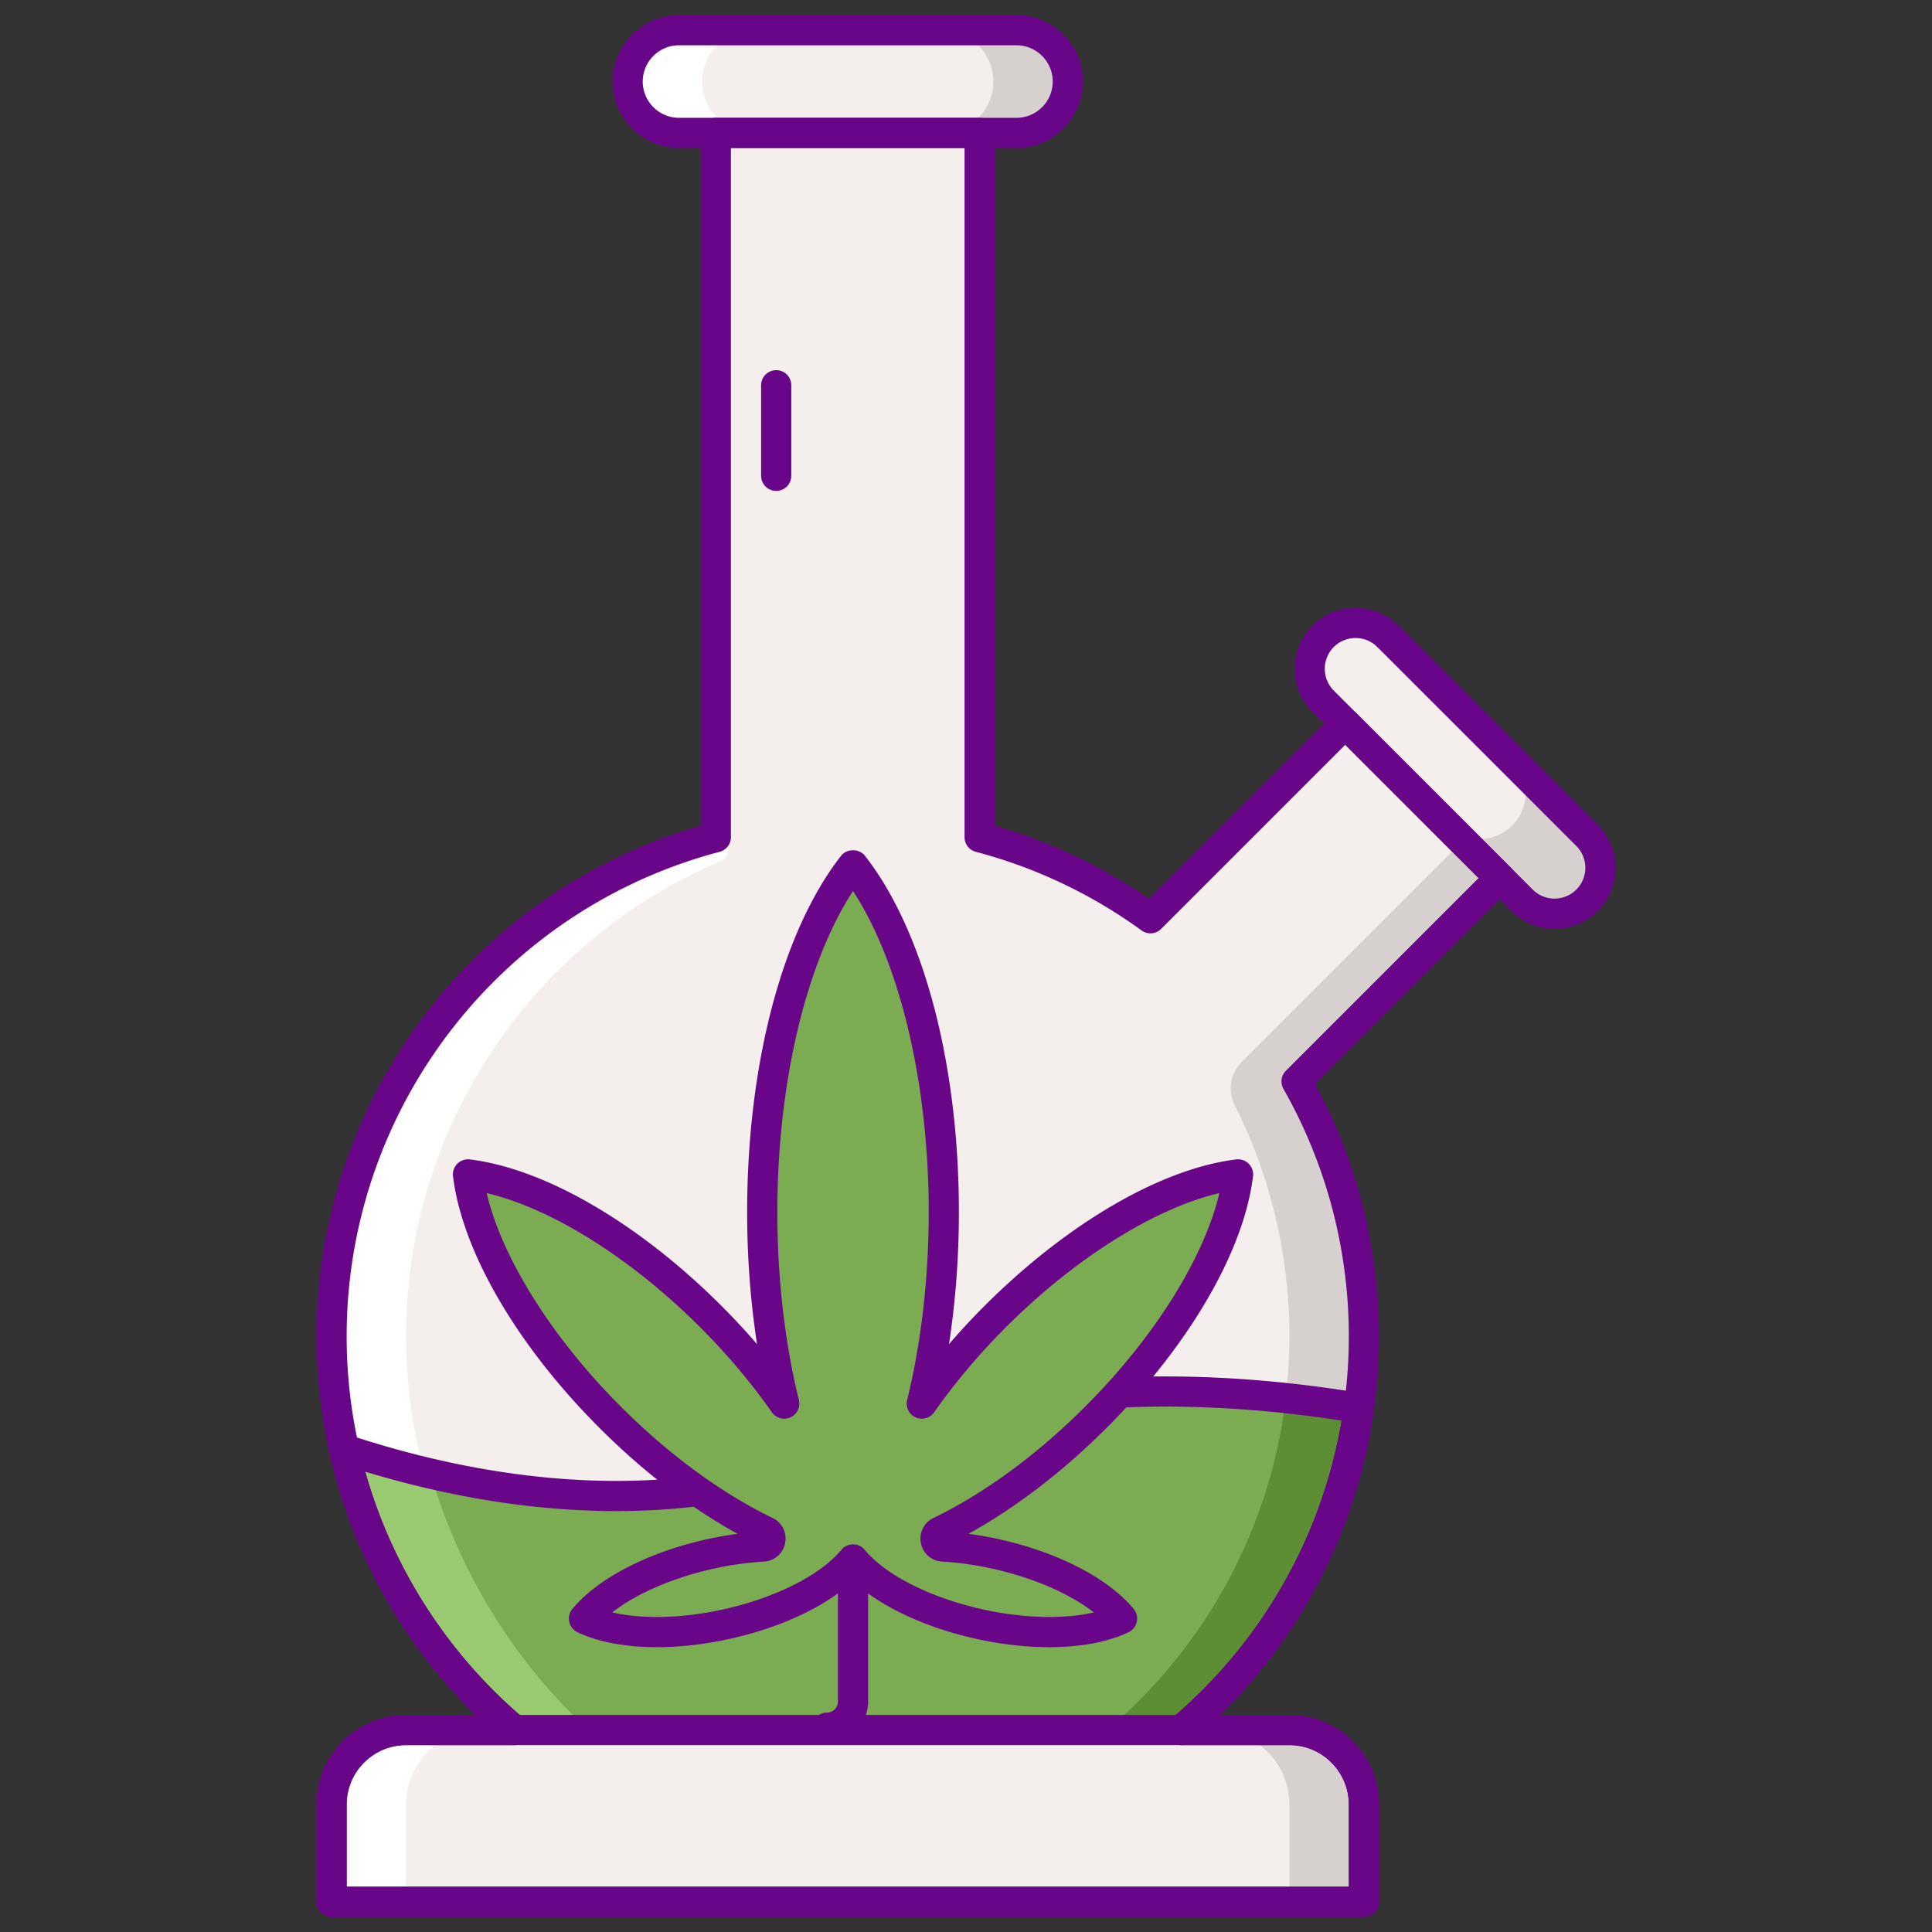 <svg version="1.1" id="Layer_1" xmlns="http://www.w3.org/2000/svg" x="0" y="0" viewBox="0 0 256 256" xml:space="preserve"><rect x="0" y="0" width="256" height="256" fill="#333333" stroke="none"/><style>.st0{fill:#f4efed}.st1{fill:#d6d1cf}.st2{fill:#690589}.st3{fill:#fff}.st4{fill:#7bac51}.st8{fill:#99ca6f}</style><path class="st0" d="M180.726 177.066a68.045 68.045 0 00-8.923-33.771l26.944-26.944-20.492-20.492-25.812 25.812a68.131 68.131 0 00-22.634-10.739v-93.32H94.851v93.321c-29.305 7.725-50.918 34.402-50.918 66.134 0 20.915 9.398 39.625 24.189 52.171H53.81c-5.455 0-9.877 4.422-9.877 9.877V252h136.793v-12.886c0-5.455-4.422-9.877-9.877-9.877h-14.312c14.791-12.546 24.189-31.256 24.189-52.171z"/><path class="st4" d="M68.122 229.237h88.415c12.507-10.609 21.133-25.634 23.506-42.664-17.774-2.951-43.824-4.391-67.014 5.522-24.599 10.515-50.881 5.405-67.447-.073 3.301 14.778 11.383 27.751 22.54 37.215z"/><path class="st3" d="M94.851 110.933c-29.305 7.725-50.918 34.402-50.918 66.134 0 20.915 9.398 39.625 24.189 52.171h9.877c-14.791-12.546-24.189-31.256-24.189-52.171 0-28.299 17.19-52.578 41.695-62.979 1.645-.699 1.133-3.155-.654-3.155z"/><path class="st0" d="M162.32 121.671l20.874-20.874-4.938-4.938-21.938 21.938a68.608 68.608 0 016.002 3.874z"/><path class="st3" d="M63.687 229.237H53.81c-5.455 0-9.877 4.422-9.877 9.877V252h9.877v-12.886c0-5.455 4.422-9.877 9.877-9.877z"/><path class="st1" d="M193.809 111.412l-29.298 29.298a4.945 4.945 0 00-.904 5.726 68.049 68.049 0 017.242 30.63c0 20.915-9.398 39.625-24.189 52.171h9.877c14.791-12.546 24.189-31.256 24.189-52.171a68.045 68.045 0 00-8.923-33.771l26.944-26.944-4.938-4.939z"/><path class="st8" d="M122.906 189.046c.961-.444 1.928-.86 2.897-1.263-4.307 1.107-8.588 2.522-12.774 4.312a72.579 72.579 0 01-4.658 1.802c4.852-1.056 9.726-2.627 14.535-4.851zM57.033 195.241a131.163 131.163 0 01-11.451-3.219c3.301 14.779 11.383 27.752 22.54 37.215h9.877c-9.672-8.878-17.027-20.612-20.966-33.996z"/><path d="M159.876 226.187a70.12 70.12 0 001.571-1.562c.324-.335.641-.677.959-1.018a71.844 71.844 0 002.31-2.609c.383-.456.757-.921 1.128-1.387.343-.431.689-.861 1.022-1.301.316-.417.618-.845.925-1.27a68.203 68.203 0 004.005-6.226c.116-.203.236-.402.35-.606.403-.727.788-1.465 1.165-2.208.113-.222.227-.442.338-.665.381-.771.747-1.55 1.1-2.337l.229-.519c.373-.853.735-1.713 1.074-2.583l.023-.062a68.068 68.068 0 003.968-15.26c-3.01-.5-6.261-.954-9.691-1.319-2.1 17.575-10.861 33.1-23.692 43.983h9.877a68.744 68.744 0 002.515-2.25c.279-.263.549-.535.824-.801z" fill="#5d8e33"/><path class="st0" d="M134.686 4H89.973a6.806 6.806 0 100 13.612h44.713a6.806 6.806 0 100-13.612zM175.318 92.922l26.366 26.366a6.082 6.082 0 008.601-8.601l-26.366-26.366a6.082 6.082 0 00-8.601 8.601z"/><path class="st1" d="M170.849 229.237h-9.877c5.455 0 9.877 4.422 9.877 9.877V252h9.877v-12.886c0-5.455-4.422-9.877-9.877-9.877zM134.686 4h-9.877a6.806 6.806 0 110 13.612h9.877a6.806 6.806 0 100-13.612z"/><path class="st3" d="M89.973 17.612h9.877A6.806 6.806 0 1199.85 4h-9.877a6.806 6.806 0 100 13.612z"/><path class="st1" d="M210.285 110.686l-9.877-9.877a6.082 6.082 0 01-8.601 8.601l9.877 9.877a6.082 6.082 0 008.601 0 6.08 6.08 0 000-8.601z"/><path class="st2" d="M180.726 254H43.933a2 2 0 01-2-2v-12.886c0-6.549 5.328-11.877 11.877-11.877h9.159a70.269 70.269 0 01-21.036-50.17c0-31.426 20.859-59.027 50.918-67.657V17.612a2 2 0 012-2h34.957a2 2 0 012 2v91.797a69.79 69.79 0 0120.412 9.656l24.621-24.62a2 2 0 012.828 0l20.492 20.492a2 2 0 010 2.828l-25.878 25.878a70.408 70.408 0 018.443 33.423 70.267 70.267 0 01-21.036 50.17h9.159c6.549 0 11.877 5.328 11.877 11.877V252a2 2 0 01-2 2zm-134.793-4h132.793v-10.886c0-4.343-3.534-7.877-7.877-7.877h-14.312a1.998 1.998 0 01-1.293-3.525c14.923-12.658 23.482-31.118 23.482-50.645a66.37 66.37 0 00-8.662-32.782 2 2 0 01.324-2.403l25.53-25.53-17.664-17.663-24.398 24.398a2 2 0 01-2.588.205 65.89 65.89 0 00-21.97-10.424 2 2 0 01-1.49-1.934V19.612H96.851v91.321a2 2 0 01-1.49 1.934c-29.103 7.671-49.428 34.071-49.428 64.2 0 19.527 8.559 37.987 23.483 50.645a2.002 2.002 0 01-1.294 3.525H53.81c-4.343 0-7.877 3.534-7.877 7.877V250z"/><path class="st2" d="M102.851 65.047a2 2 0 01-2-2v-12a2 2 0 014 0v12a2 2 0 01-2 2zM180.726 254H43.933a2 2 0 01-2-2v-12.886c0-6.549 5.328-11.877 11.877-11.877h9.165c-9.612-9.477-16.412-21.651-19.345-34.779a2.001 2.001 0 012.579-2.335c17.064 5.644 42.373 10.247 66.033.133 23.629-10.101 50.091-8.65 68.128-5.656a2 2 0 011.653 2.249 70.198 70.198 0 01-20.334 40.388h9.16c6.549 0 11.877 5.328 11.877 11.877V252a2 2 0 01-2 2zm-134.793-4h132.793v-10.886c0-4.343-3.534-7.877-7.877-7.877h-14.312a1.998 1.998 0 01-1.294-3.525c11.966-10.15 19.913-24.107 22.52-39.478-17.429-2.684-42.039-3.665-63.948 5.7-23.249 9.938-47.834 6.384-65.417 1.076 3.558 12.638 10.933 24.147 21.018 32.702a2.002 2.002 0 01-1.294 3.525H53.81c-4.343 0-7.877 3.534-7.877 7.877V250z"/><path class="st2" d="M109.582 230.929a2 2 0 010-4c.798 0 1.447-.649 1.447-1.447V205.54a2 2 0 014 0v19.942a5.453 5.453 0 01-5.447 5.447zM134.686 19.612H89.973c-4.855 0-8.806-3.95-8.806-8.806C81.167 5.95 85.118 2 89.973 2h44.713c4.855 0 8.806 3.95 8.806 8.806 0 4.856-3.95 8.806-8.806 8.806zM89.973 6c-2.65 0-4.806 2.156-4.806 4.806s2.156 4.806 4.806 4.806h44.713c2.65 0 4.806-2.156 4.806-4.806S137.336 6 134.686 6H89.973zM205.984 123.069a8.029 8.029 0 01-5.715-2.368l-26.366-26.366c-3.151-3.151-3.151-8.278 0-11.429a8.027 8.027 0 015.715-2.368c2.159 0 4.188.841 5.715 2.368l26.365 26.366a8.026 8.026 0 012.368 5.714 8.029 8.029 0 01-2.368 5.715 8.017 8.017 0 01-5.714 2.368zm-29.252-31.561l26.366 26.366a4.055 4.055 0 002.886 1.196c1.09 0 2.116-.425 2.886-1.196a4.056 4.056 0 001.196-2.887c0-1.09-.425-2.115-1.196-2.886l-26.366-26.366c-.771-.771-1.796-1.196-2.887-1.196s-2.115.425-2.887 1.196a4.09 4.09 0 00.002 5.773z"/><path class="st2" d="M156.537 231.237H68.122a2 2 0 010-4h88.415a2 2 0 010 4z"/><path class="st4" d="M131.88 205.892a44.376 44.376 0 00-6.935-.973c-1.075-.063-1.35-1.515-.38-1.984 6.682-3.234 13.907-8.405 20.643-15.141 10.903-10.902 17.731-23.098 18.839-32.179-9.081 1.108-21.277 7.936-32.179 18.839-3.751 3.751-7.005 7.654-9.725 11.531 1.858-7.534 2.915-16.171 2.915-25.356 0-19.662-4.84-36.817-12.029-46.004C105.84 123.812 101 140.967 101 160.629c0 9.185 1.057 17.822 2.915 25.356-2.719-3.877-5.974-7.78-9.725-11.531-10.902-10.903-23.099-17.731-32.179-18.839 1.108 9.081 7.936 21.277 18.839 32.179 6.735 6.736 13.961 11.907 20.643 15.141.969.469.694 1.922-.38 1.984a44.538 44.538 0 00-6.93.973c-7.617 1.675-13.85 5.012-16.797 8.58 4.172 2.002 11.23 2.416 18.847.741 7.617-1.675 13.85-5.012 16.797-8.58l.007-.001-.003.001c2.947 3.568 9.18 6.904 16.797 8.58 7.617 1.675 14.675 1.262 18.847-.741-2.948-3.568-9.181-6.905-16.798-8.58z"/><g><path class="st2" d="M139.025 218.26c-3.026 0-6.296-.362-9.625-1.094-6.791-1.494-12.717-4.285-16.369-7.646-3.653 3.361-9.579 6.152-16.37 7.646-7.853 1.726-15.382 1.394-20.142-.891a1.999 1.999 0 01-.677-3.077c3.362-4.071 10.058-7.532 17.91-9.259a48.05 48.05 0 013.976-.702c-6.235-3.438-12.504-8.24-18.292-14.029-10.941-10.94-18.197-23.408-19.41-33.351a2 2 0 012.227-2.227c9.943 1.213 22.411 8.469 33.351 19.41a92.87 92.87 0 014.71 5.073C99.448 172.506 99 166.585 99 160.628c0-19.612 4.656-37.271 12.454-47.237.759-.969 2.392-.969 3.15 0 7.798 9.966 12.454 27.625 12.454 47.237 0 5.957-.449 11.878-1.314 17.484a92.504 92.504 0 014.71-5.073c10.94-10.941 23.408-18.197 33.351-19.41a1.998 1.998 0 012.227 2.227c-1.214 9.943-8.47 22.411-19.41 33.351-5.789 5.789-12.057 10.59-18.292 14.028 1.319.176 2.649.41 3.979.703 7.852 1.727 14.547 5.188 17.91 9.259a1.999 1.999 0 01-.677 3.077c-2.742 1.317-6.404 1.986-10.517 1.986zm-25.989-13.628c.597 0 1.16.268 1.54.728 2.771 3.354 8.78 6.381 15.685 7.9 5.427 1.193 10.743 1.31 14.675.39-3.183-2.484-8.058-4.61-13.485-5.804a42.47 42.47 0 00-6.622-.93 2.998 2.998 0 01-2.8-2.438 3.015 3.015 0 011.666-3.343c6.776-3.28 13.727-8.382 20.1-14.754 9.176-9.176 15.77-19.739 17.777-28.29-8.55 2.007-19.113 8.601-28.29 17.777-3.556 3.556-6.752 7.346-9.501 11.265a2 2 0 01-3.579-1.628c1.869-7.577 2.857-16.179 2.857-24.877 0-17.073-3.8-33.024-10.029-42.564-6.23 9.54-10.03 25.491-10.03 42.564 0 8.698.988 17.3 2.857 24.877a2.002 2.002 0 01-1.114 2.3 2.002 2.002 0 01-2.465-.672c-2.749-3.919-5.945-7.709-9.501-11.265-9.176-9.176-19.739-15.77-28.29-17.777 2.007 8.55 8.601 19.113 17.777 28.29 6.373 6.372 13.323 11.474 20.1 14.754a3.016 3.016 0 011.665 3.343 2.997 2.997 0 01-2.799 2.438 42.47 42.47 0 00-6.618.93c-5.427 1.194-10.302 3.319-13.485 5.804 3.932.919 9.248.803 14.675-.39 6.904-1.519 12.914-4.546 15.685-7.9a2 2 0 011.549-.728z"/></g></svg>